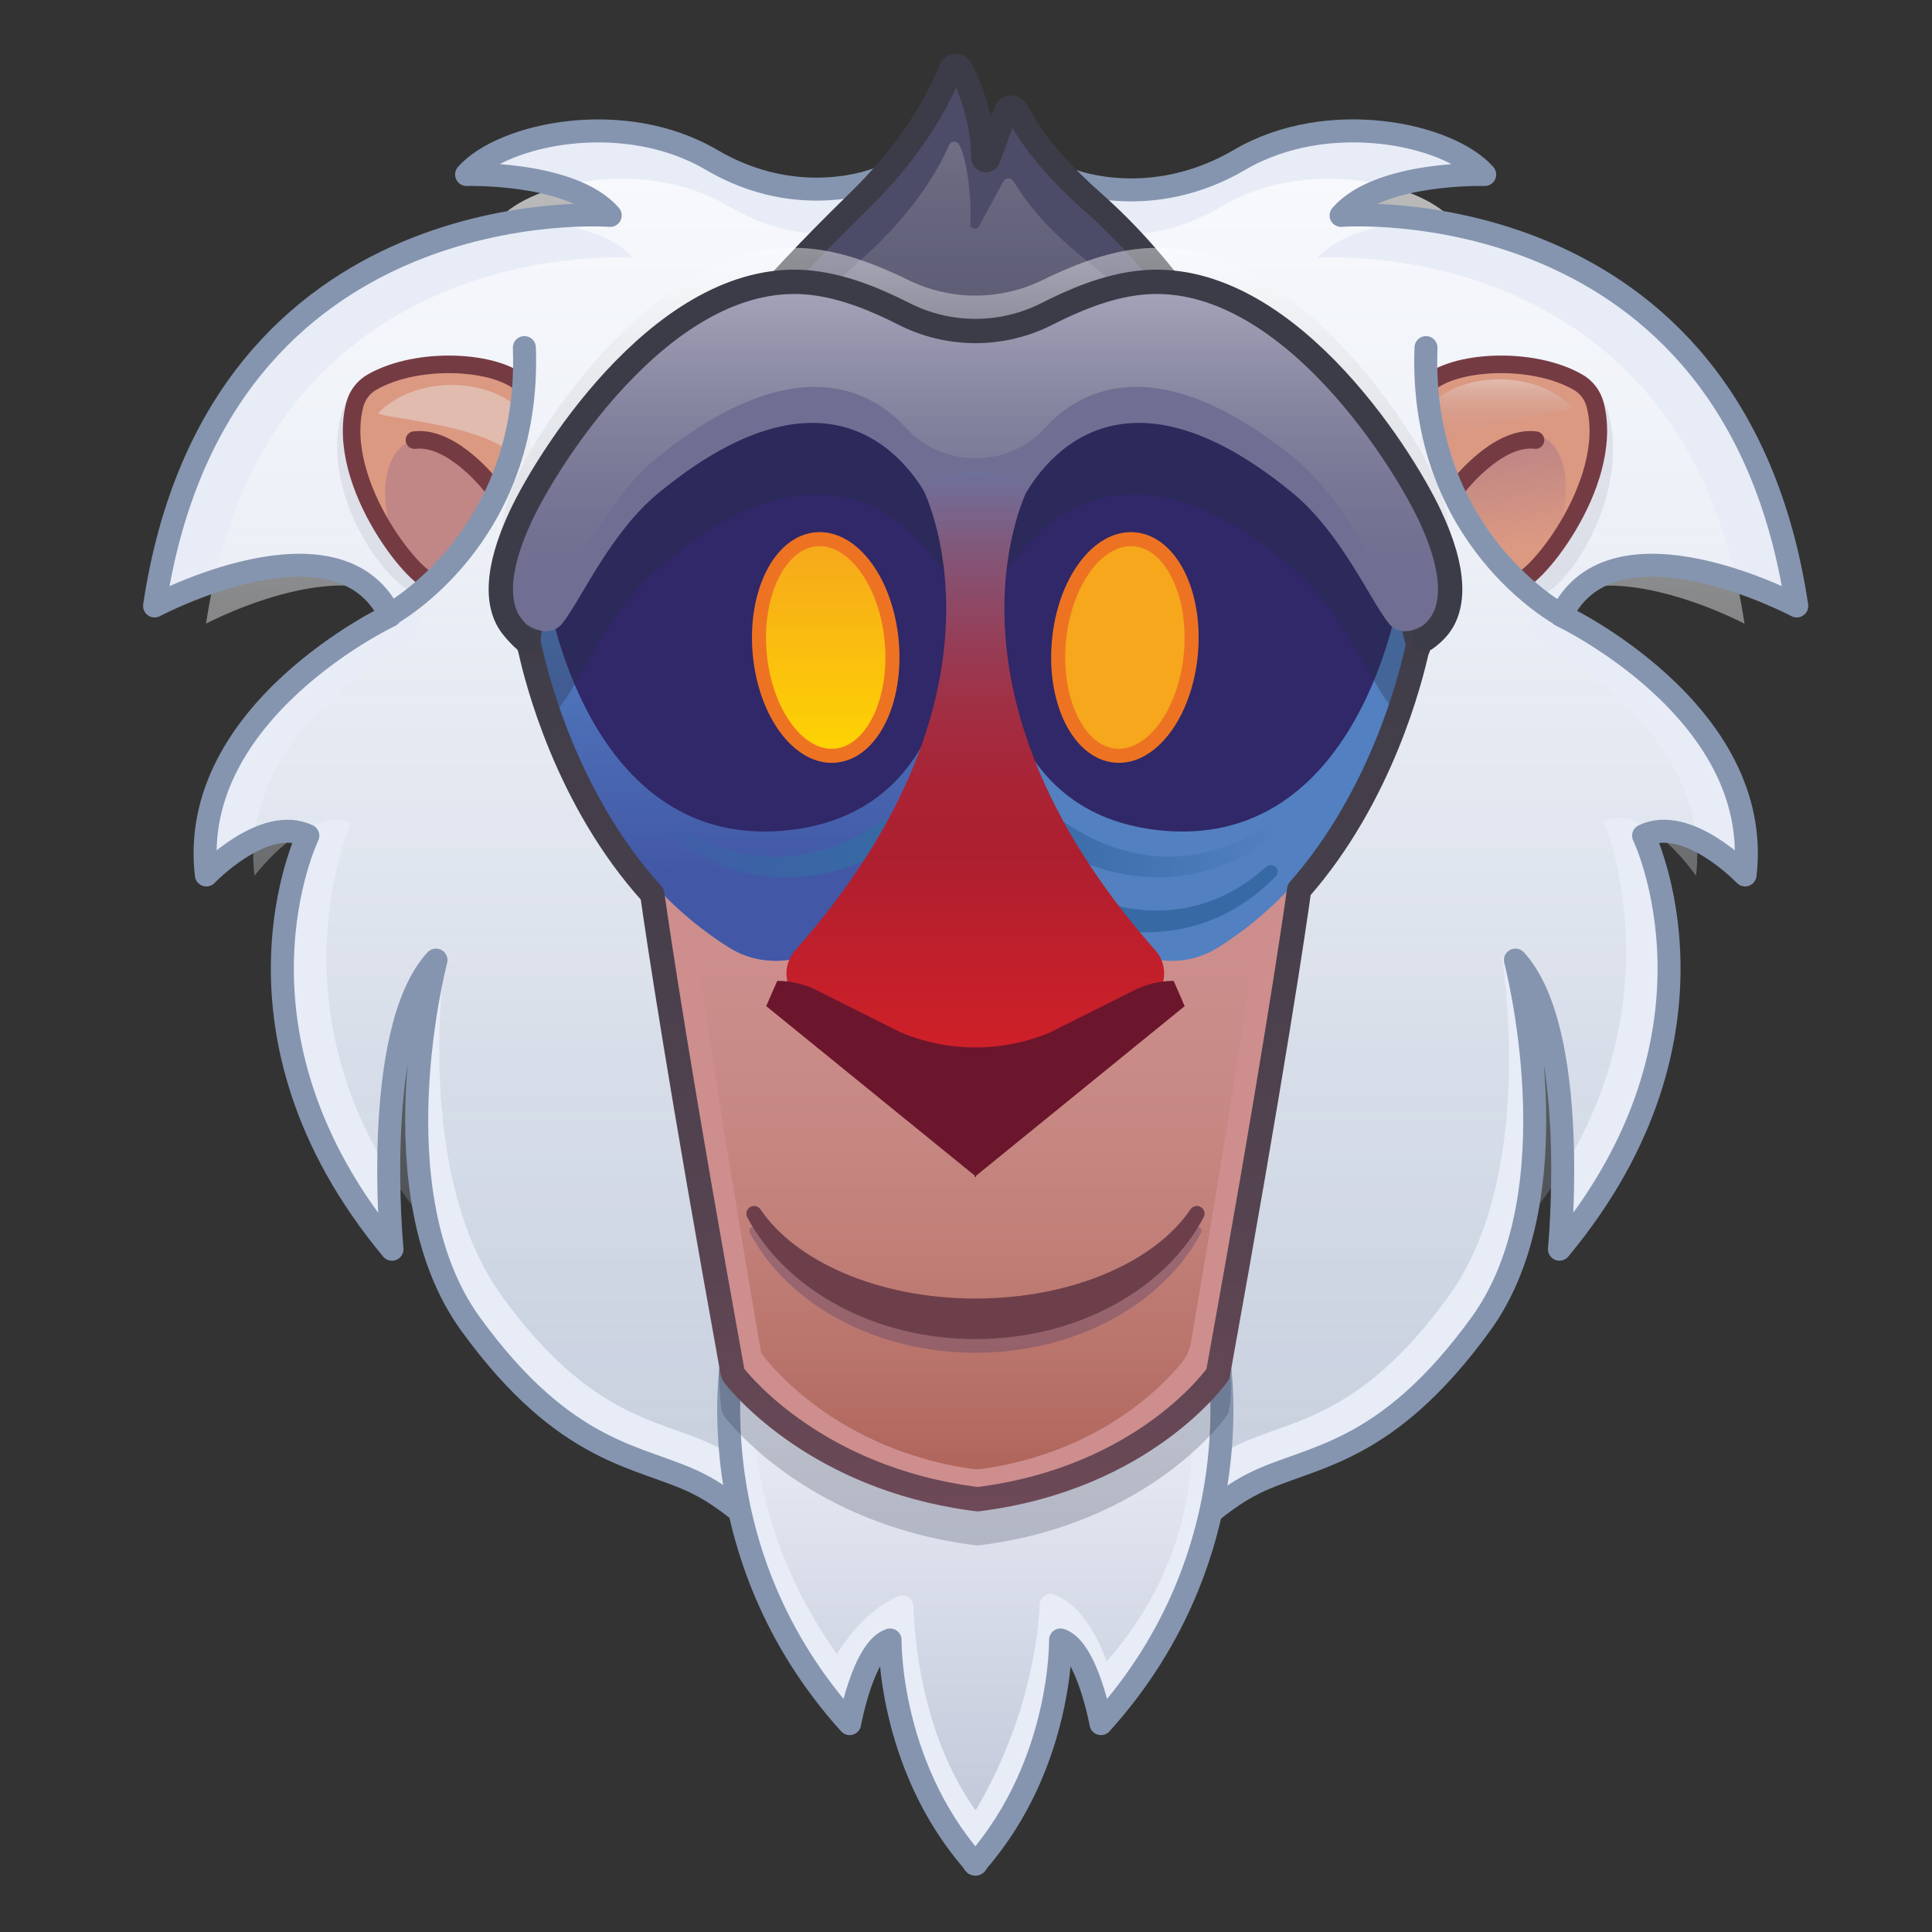 <svg width="100" height="100" viewBox="0 0 100 100" fill="none" xmlns="http://www.w3.org/2000/svg">
<rect x="0" y="0" width="100" height="100" fill="#333333" stroke="none"/>
<path d="M56.632 9.362C56.632 9.362 59.605 10.948 64.163 8.272C68.721 5.597 74.966 6.915 76.847 9.032C76.847 9.032 71.397 8.87 69.415 11.149C69.415 11.149 89.729 9.564 93 31.364C93 31.364 83.486 26.31 80.811 31.859C80.811 31.859 91.316 36.813 90.325 45.286C90.325 45.286 87.351 42.166 85.073 43.254C85.073 43.254 90.028 53.46 80.717 64.658C80.717 64.658 81.807 53.361 78.438 49.695C78.438 49.695 81.609 61.685 76.654 68.523C71.699 75.36 67.883 75.322 64.961 76.75C60.895 78.731 56.637 85.074 56.637 85.074H44.368C44.368 85.074 40.109 78.731 36.044 76.75C33.123 75.324 29.306 75.362 24.351 68.523C19.396 61.684 22.567 49.695 22.567 49.695C19.198 53.364 20.289 64.66 20.289 64.66C10.973 53.462 15.933 43.256 15.933 43.256C13.654 42.166 10.681 45.288 10.681 45.288C9.69 36.815 20.194 31.861 20.194 31.861C17.514 26.31 8 31.364 8 31.364C11.271 9.564 31.585 11.149 31.585 11.149C29.603 8.87 24.151 9.032 24.151 9.032C26.034 6.915 32.281 5.599 36.83 8.275C41.379 10.951 44.368 9.265 44.368 9.265L56.632 9.362Z" fill="#E7ECF7"/>
<path opacity="0.28" d="M56.226 11.674C56.226 11.674 59.011 13.16 63.281 10.653C67.552 8.146 73.401 9.379 75.164 11.362C75.164 11.362 70.058 11.21 68.202 13.346C68.202 13.346 87.233 11.86 90.296 32.284C90.296 32.284 81.384 27.549 78.875 32.748C78.875 32.748 88.715 37.389 87.787 45.33C87.787 45.33 85.136 41.485 83 42.506C83 42.506 87.508 52.989 78.782 63.48C78.782 63.48 80.882 52.922 77.725 49.486C77.725 49.486 79.618 60.695 74.975 67.103C70.333 73.51 66.761 73.466 64.028 74.802C60.222 76.659 56.23 82.6 56.23 82.6H44.737C44.737 82.6 40.745 76.659 36.94 74.802C34.202 73.466 30.627 73.502 25.985 67.097C21.343 60.691 23.041 49.578 23.041 49.578C19.885 53.013 22.179 63.474 22.179 63.474C13.452 52.986 18.175 42.611 18.175 42.611C16.04 41.593 13.173 45.326 13.173 45.326C12.245 37.39 22.086 32.744 22.086 32.744C19.579 27.545 10.665 32.28 10.665 32.28C13.731 11.86 32.765 13.346 32.765 13.346C30.904 11.21 25.796 11.362 25.796 11.362C27.559 9.379 33.408 8.147 37.679 10.653C41.949 13.159 44.734 11.581 44.734 11.581L56.226 11.674Z" fill="url(#paint0_linear)"/>
<path opacity="0.67" d="M56.226 11.674C56.226 11.674 59.011 13.16 63.281 10.653C67.552 8.146 73.401 9.379 75.164 11.362C75.164 11.362 70.058 11.21 68.202 13.346C68.202 13.346 87.233 11.86 90.296 32.284C90.296 32.284 81.384 27.549 78.875 32.748C78.875 32.748 88.715 37.389 87.787 45.33C87.787 45.33 85.136 41.485 83 42.506C83 42.506 87.508 52.989 78.782 63.48C78.782 63.48 80.882 52.922 77.725 49.486C77.725 49.486 79.618 60.695 74.975 67.103C70.333 73.51 66.761 73.466 64.028 74.802C60.222 76.659 56.23 82.6 56.23 82.6H44.737C44.737 82.6 40.745 76.659 36.94 74.802C34.202 73.466 30.627 73.502 25.985 67.097C21.343 60.691 23.041 49.578 23.041 49.578C19.885 53.013 22.179 63.474 22.179 63.474C13.452 52.986 18.175 42.611 18.175 42.611C16.04 41.593 13.173 45.326 13.173 45.326C12.245 37.39 22.086 32.744 22.086 32.744C19.579 27.545 10.665 32.28 10.665 32.28C13.731 11.86 32.765 13.346 32.765 13.346C30.904 11.21 25.796 11.362 25.796 11.362C27.559 9.379 33.408 8.147 37.679 10.653C41.949 13.159 44.734 11.581 44.734 11.581L56.226 11.674Z" fill="url(#paint1_linear)"/>
<path d="M55.535 9.362C55.535 9.362 59.6 10.948 64.163 8.272C68.726 5.597 74.966 6.915 76.847 9.032C76.847 9.032 71.397 8.87 69.415 11.149C69.415 11.149 89.729 9.564 93 31.364C93 31.364 83.486 26.31 80.811 31.859C80.811 31.859 91.316 36.813 90.325 45.286C90.325 45.286 87.351 42.166 85.073 43.254C85.073 43.254 90.028 53.46 80.717 64.658C80.717 64.658 81.807 53.361 78.438 49.695C78.438 49.695 81.609 61.685 76.654 68.523C71.699 75.36 67.883 75.322 64.961 76.75C60.895 78.731 56.637 85.074 56.637 85.074H44.368C44.368 85.074 40.109 78.731 36.044 76.75C33.123 75.324 29.306 75.362 24.351 68.523C19.396 61.684 22.567 49.695 22.567 49.695C19.198 53.364 20.289 64.66 20.289 64.66C10.973 53.462 15.933 43.256 15.933 43.256C13.654 42.166 10.681 45.288 10.681 45.288C9.69 36.815 20.194 31.861 20.194 31.861C17.514 26.31 8 31.364 8 31.364C11.271 9.564 31.585 11.149 31.585 11.149C29.603 8.87 24.151 9.032 24.151 9.032C26.034 6.915 32.281 5.599 36.83 8.275C41.379 10.951 45.426 9.265 45.426 9.265L55.535 9.362Z" stroke="#8595AF" stroke-width="1.19" stroke-linecap="round" stroke-linejoin="round"/>
<path d="M66.177 42.509C71.864 37.443 72.811 32.513 72.811 32.513C72.811 32.513 70.46 26.569 62.648 16.998C60.906 14.857 59.403 12.574 56.558 10.059C53.734 7.557 52.976 5.941 52.581 5.297C52.554 5.252 52.516 5.215 52.469 5.19C52.423 5.165 52.371 5.153 52.319 5.156C52.266 5.158 52.215 5.175 52.172 5.204C52.128 5.233 52.093 5.273 52.07 5.321C51.93 5.619 51.543 6.748 51.201 7.663C51.188 7.699 51.163 7.73 51.129 7.749C51.096 7.768 51.057 7.775 51.019 7.769C50.981 7.762 50.947 7.742 50.922 7.713C50.897 7.684 50.884 7.646 50.883 7.608C50.865 5.694 50.066 3.742 49.704 3.136C49.677 3.092 49.639 3.056 49.594 3.032C49.548 3.008 49.497 2.997 49.445 3.001C49.394 3.004 49.344 3.022 49.303 3.053C49.261 3.083 49.228 3.124 49.209 3.172C48.778 4.204 47.66 6.875 44.389 10.059C31.276 22.805 28.564 31.501 28.174 32.43C28.151 32.485 28.146 32.545 28.16 32.603C28.318 33.288 29.524 37.797 34.698 42.44C34.747 42.484 34.779 42.545 34.789 42.611" fill="#4D4C68"/>
<path opacity="0.19" d="M65.743 42.258C71.308 37.778 72.236 33.421 72.236 33.421C72.236 33.421 69.933 28.165 62.295 19.702C60.587 17.81 59.12 15.792 56.336 13.568C53.568 11.356 52.825 9.927 52.44 9.361C52.411 9.321 52.372 9.289 52.328 9.267C52.283 9.245 52.234 9.235 52.184 9.237C52.134 9.239 52.086 9.254 52.043 9.279C52.001 9.304 51.965 9.34 51.94 9.383C51.803 9.636 51.171 10.792 50.669 11.721C50.559 11.925 50.217 11.849 50.226 11.624C50.3 9.882 49.964 7.966 49.622 7.452C49.594 7.412 49.556 7.38 49.512 7.359C49.468 7.338 49.42 7.329 49.371 7.332C49.323 7.335 49.276 7.351 49.235 7.377C49.194 7.404 49.161 7.44 49.138 7.484C48.716 8.395 47.627 10.758 44.423 13.572C31.592 24.841 28.936 32.529 28.557 33.351C28.534 33.398 28.529 33.453 28.542 33.504C28.697 34.109 29.877 38.096 34.94 42.2C34.988 42.238 35.02 42.292 35.029 42.352" fill="url(#paint2_linear)"/>
<path d="M63.032 70.071H37.932C37.932 70.071 35.959 80.326 43.977 89.214C43.977 89.214 44.675 85.343 46.07 84.885C46.07 84.885 45.959 91.259 50.36 96.344V96.621C50.401 96.575 50.441 96.524 50.482 96.483L50.604 96.621V96.344C55.006 91.259 54.894 84.885 54.894 84.885C56.285 85.343 56.986 89.214 56.986 89.214C65.008 80.326 63.032 70.071 63.032 70.071Z" fill="#E7ECF7"/>
<path opacity="0.28" d="M61.064 70.006H39.243C39.243 70.006 37.523 77.385 43.315 85.618C43.315 85.618 44.598 83.399 46.509 82.625C46.593 82.591 46.683 82.578 46.773 82.586C46.863 82.595 46.949 82.625 47.024 82.674C47.1 82.724 47.162 82.79 47.206 82.869C47.251 82.947 47.275 83.035 47.278 83.125C47.333 84.915 47.735 89.697 50.375 93.533C50.375 93.533 50.449 93.699 50.484 93.658C50.521 93.699 50.594 93.533 50.594 93.533C53.282 88.926 53.742 84.602 53.818 83.031C53.823 82.943 53.848 82.859 53.891 82.783C53.934 82.707 53.995 82.642 54.067 82.594C54.14 82.546 54.223 82.515 54.31 82.505C54.396 82.495 54.484 82.504 54.566 82.534C56.374 83.172 57.276 85.998 57.276 85.998C63.968 78.391 61.064 70.006 61.064 70.006Z" fill="url(#paint3_linear)"/>
<path d="M63.032 70.071H37.932C37.932 70.071 35.959 80.326 43.977 89.214C43.977 89.214 44.675 85.343 46.07 84.885C46.07 84.885 45.959 91.259 50.36 96.344C50.36 96.344 50.441 96.529 50.482 96.483C50.522 96.529 50.604 96.344 50.604 96.344C55.006 91.259 54.894 84.885 54.894 84.885C56.285 85.343 56.986 89.214 56.986 89.214C65.008 80.326 63.032 70.071 63.032 70.071Z" stroke="#8595AF" stroke-width="1.19" stroke-linecap="round" stroke-linejoin="round"/>
<g style="mix-blend-mode:multiply" opacity="0.23">
<path d="M37.717 68.586C38.243 71.652 37.536 68.912 37.91 72.845C37.918 72.897 37.94 72.946 37.973 72.987C38.444 73.589 42.329 78.27 50.266 79.369L50.598 79.413C59.309 78.331 63.034 72.928 63.034 72.928C63.712 69.168 60.661 68.199 61.153 65.356C51.592 64.55 47.256 67.775 37.717 68.586Z" fill="#22293D"/>
<path d="M37.717 68.586C38.243 71.652 37.536 68.912 37.91 72.845C37.918 72.897 37.94 72.946 37.973 72.987C38.444 73.589 42.329 78.27 50.266 79.369L50.598 79.413C59.309 78.331 63.034 72.928 63.034 72.928C63.712 69.168 60.661 68.199 61.153 65.356C51.592 64.55 47.256 67.775 37.717 68.586Z" stroke="#22293D" stroke-width="1.161" stroke-linecap="round" stroke-linejoin="round"/>
</g>
<path d="M33.656 45.166C33.783 46.128 34.762 53.23 37.909 70.623C37.918 70.674 37.94 70.723 37.972 70.765C38.442 71.367 42.327 76.048 50.264 77.147L50.596 77.191C59.307 76.109 63.033 70.706 63.033 70.706C66.444 51.856 67.315 45.056 67.315 45.056" fill="#CE8E8E"/>
<path d="M35.633 46.282C35.746 47.175 36.609 53.781 39.386 69.959C39.394 70.007 39.413 70.052 39.443 70.091C39.857 70.652 43.287 75.005 50.283 76.028H50.288C50.476 76.055 50.666 76.055 50.854 76.028C56.869 75.156 60.122 71.813 61.17 70.533C61.417 70.228 61.581 69.863 61.645 69.476C64.578 52.362 65.33 46.172 65.33 46.172" fill="url(#paint4_linear)"/>
<path d="M49.081 37.487C47.929 39.907 29.968 32.395 29.712 30.891C28.771 31.128 28.082 32.112 27.369 32.688C27.427 32.944 29.437 43.871 37.76 49.055C39.542 50.164 41.845 49.864 43.428 48.474C45.833 46.366 49.042 42.758 49.081 38.48V37.487Z" fill="#5380C1"/>
<path d="M51.696 37.487C52.848 39.907 70.808 32.395 71.065 30.891C72.005 31.128 72.695 32.112 73.409 32.688C73.351 32.944 71.34 43.871 63.017 49.055C61.236 50.164 58.933 49.864 57.349 48.474C54.944 46.366 51.736 42.758 51.696 38.48V37.487Z" fill="#5380C1"/>
<path d="M49.191 37.062C48.158 38.804 29.968 32.395 29.712 30.891C28.771 31.128 28.082 32.112 27.369 32.688C27.427 32.944 29.437 43.871 37.76 49.055C39.542 50.164 41.845 49.864 43.428 48.474C45.833 46.366 49.042 42.758 49.081 38.48L49.191 37.062Z" fill="url(#paint5_linear)"/>
<path d="M51.696 37.487C52.848 39.907 70.808 32.395 71.065 30.891C72.005 31.128 72.695 32.112 73.409 32.688C73.351 32.944 71.34 43.871 63.017 49.055C61.236 50.164 58.933 49.864 57.349 48.474C54.944 46.366 51.736 42.758 51.696 38.48V37.487Z" fill="url(#paint6_linear)"/>
<g style="mix-blend-mode:multiply">
<path style="mix-blend-mode:multiply" d="M47.822 42.683L47.789 42.711L47.742 42.751C47.726 42.764 47.708 42.781 47.685 42.798C47.599 42.87 47.475 42.968 47.316 43.089C47.156 43.21 46.959 43.345 46.729 43.495C46.499 43.645 46.237 43.807 45.942 43.968C45.647 44.128 45.322 44.294 44.974 44.451C44.797 44.528 44.616 44.608 44.426 44.678C44.237 44.748 44.039 44.82 43.846 44.888C43.749 44.924 43.643 44.95 43.542 44.985C43.44 45.02 43.336 45.049 43.231 45.074C43.02 45.124 42.809 45.182 42.59 45.221C42.152 45.309 41.708 45.368 41.261 45.398C41.149 45.405 41.037 45.406 40.924 45.411C40.812 45.416 40.7 45.421 40.588 45.416C40.364 45.406 40.141 45.411 39.922 45.385L39.593 45.355C39.484 45.345 39.377 45.323 39.27 45.308L38.952 45.258L38.642 45.189L38.339 45.12L38.049 45.034L37.758 44.95C37.662 44.919 37.575 44.883 37.486 44.853C37.124 44.73 36.8 44.572 36.498 44.438L36.079 44.215L35.886 44.113L35.709 44.003L35.391 43.81C35.343 43.779 35.294 43.751 35.251 43.722L35.128 43.635L34.638 43.287C34.561 43.236 34.507 43.156 34.489 43.065C34.471 42.974 34.49 42.88 34.541 42.803C34.592 42.726 34.672 42.673 34.763 42.654C34.854 42.636 34.948 42.655 35.025 42.706L35.044 42.718L35.528 43.016L35.649 43.091C35.692 43.116 35.738 43.139 35.786 43.165L36.094 43.33L36.263 43.421L36.449 43.505L36.847 43.686C37.132 43.791 37.437 43.918 37.772 44.009C37.854 44.033 37.938 44.06 38.024 44.084L38.286 44.144L38.554 44.205L38.83 44.249L39.11 44.294L39.4 44.32C39.497 44.328 39.593 44.342 39.69 44.343L39.981 44.352C40.174 44.363 40.375 44.346 40.572 44.343C40.669 44.343 40.766 44.328 40.869 44.32C40.973 44.312 41.063 44.303 41.165 44.291C41.557 44.24 41.945 44.163 42.327 44.061C42.52 44.016 42.702 43.952 42.884 43.896C42.976 43.868 43.065 43.832 43.154 43.799C43.243 43.766 43.334 43.737 43.419 43.702C43.592 43.631 43.762 43.563 43.925 43.484C44.087 43.406 44.245 43.33 44.398 43.253C44.702 43.093 44.984 42.931 45.234 42.769C45.485 42.608 45.712 42.451 45.907 42.307C46.103 42.164 46.265 42.032 46.396 41.92C46.527 41.809 46.626 41.721 46.686 41.662L46.728 41.622L46.752 41.598L46.777 41.574L46.782 41.569C46.928 41.431 47.123 41.355 47.324 41.359C47.525 41.362 47.717 41.445 47.858 41.588C47.999 41.731 48.079 41.923 48.08 42.125C48.081 42.326 48.003 42.519 47.863 42.664L47.822 42.683Z" fill="url(#paint7_linear)"/>
</g>
<g style="mix-blend-mode:multiply">
<path style="mix-blend-mode:multiply" d="M47.718 46.363L47.682 46.386L47.569 46.456C47.472 46.514 47.34 46.593 47.166 46.687C46.993 46.782 46.779 46.891 46.536 47.006C46.293 47.121 46.011 47.246 45.7 47.368C45.389 47.49 45.05 47.609 44.686 47.724C44.322 47.839 43.931 47.941 43.524 48.02C43.321 48.067 43.11 48.098 42.898 48.132C42.792 48.152 42.684 48.16 42.576 48.175C42.467 48.19 42.36 48.204 42.25 48.21C42.031 48.225 41.81 48.248 41.587 48.248C41.476 48.248 41.364 48.254 41.252 48.253L40.918 48.244L40.749 48.238C40.694 48.238 40.638 48.229 40.583 48.224L40.249 48.195C40.027 48.169 39.807 48.134 39.591 48.099L39.268 48.03C39.162 48.007 39.055 47.986 38.952 47.954L38.643 47.867C38.592 47.853 38.54 47.839 38.49 47.824L38.342 47.77C38.148 47.698 37.949 47.638 37.766 47.552L37.493 47.433L37.361 47.374L37.233 47.307C37.064 47.217 36.897 47.137 36.743 47.045L36.303 46.775C36.163 46.685 36.038 46.588 35.916 46.502C35.792 46.415 35.669 46.336 35.572 46.245L35.282 46.007L35.154 45.9C35.114 45.866 35.079 45.83 35.044 45.798L34.61 45.385C34.544 45.322 34.505 45.237 34.501 45.147C34.497 45.056 34.528 44.968 34.588 44.9C34.649 44.832 34.733 44.79 34.823 44.784C34.913 44.777 35.003 44.806 35.072 44.864L35.092 44.879L35.522 45.24C35.555 45.268 35.591 45.299 35.63 45.329L35.755 45.42L36.035 45.625C36.131 45.7 36.245 45.768 36.362 45.841C36.479 45.915 36.599 45.995 36.731 46.068L37.146 46.289C37.29 46.364 37.446 46.426 37.602 46.498L37.72 46.551L37.843 46.596L38.094 46.687C38.261 46.755 38.441 46.796 38.619 46.85L38.753 46.89L38.892 46.92L39.17 46.98C39.267 47.003 39.359 47.014 39.455 47.029L39.745 47.072C39.939 47.091 40.133 47.109 40.333 47.12L40.629 47.128H40.777H40.926L41.224 47.119C41.32 47.112 41.417 47.103 41.519 47.095C41.712 47.082 41.912 47.049 42.105 47.024C42.202 47.014 42.299 46.991 42.396 46.975C42.492 46.958 42.589 46.943 42.68 46.92C42.867 46.876 43.052 46.837 43.232 46.784C43.594 46.687 43.936 46.571 44.258 46.454C44.58 46.337 44.878 46.207 45.149 46.078C45.42 45.948 45.664 45.825 45.876 45.707C46.088 45.589 46.269 45.481 46.415 45.39C46.562 45.299 46.672 45.225 46.743 45.175L46.819 45.121L46.847 45.101L46.853 45.096C47.018 44.993 47.216 44.956 47.407 44.993C47.598 45.03 47.768 45.138 47.883 45.295C47.997 45.452 48.048 45.647 48.025 45.84C48.002 46.033 47.906 46.21 47.758 46.336C47.745 46.346 47.731 46.355 47.718 46.363Z" fill="url(#paint8_linear)"/>
</g>
<g style="mix-blend-mode:multiply">
<path style="mix-blend-mode:multiply" d="M53.849 41.56L53.873 41.584L53.898 41.609L53.939 41.648C54.003 41.707 54.102 41.796 54.229 41.907C54.357 42.017 54.526 42.149 54.719 42.294C54.913 42.439 55.137 42.597 55.391 42.756C55.644 42.914 55.924 43.08 56.227 43.24C56.38 43.316 56.537 43.398 56.701 43.471C56.866 43.544 57.034 43.617 57.207 43.689C57.293 43.726 57.382 43.755 57.471 43.785C57.56 43.816 57.649 43.853 57.741 43.882C57.924 43.938 58.109 44.002 58.299 44.048C58.681 44.149 59.069 44.226 59.461 44.277C59.558 44.29 59.654 44.297 59.758 44.306C59.862 44.316 59.952 44.329 60.054 44.329C60.248 44.329 60.45 44.35 60.646 44.338L60.936 44.329C61.033 44.329 61.13 44.314 61.226 44.306L61.517 44.28L61.796 44.236L62.072 44.191L62.339 44.13L62.602 44.07C62.688 44.047 62.771 44.02 62.854 43.995C63.189 43.904 63.493 43.778 63.779 43.672L64.177 43.491L64.362 43.407L64.533 43.316L64.841 43.151C64.888 43.125 64.937 43.102 64.977 43.077L65.097 43.002L65.581 42.704L65.6 42.693C65.677 42.641 65.772 42.623 65.862 42.641C65.953 42.659 66.033 42.712 66.084 42.789C66.136 42.867 66.154 42.961 66.136 43.051C66.118 43.142 66.064 43.222 65.987 43.273L65.495 43.626L65.371 43.713C65.327 43.742 65.28 43.77 65.231 43.801L64.912 43.995L64.736 44.11L64.542 44.212L64.123 44.435C63.821 44.569 63.498 44.725 63.136 44.85C63.046 44.883 62.956 44.919 62.863 44.947L62.573 45.031L62.282 45.117L61.978 45.186L61.669 45.255L61.351 45.305C61.244 45.32 61.137 45.342 61.028 45.352L60.7 45.382C60.48 45.408 60.257 45.403 60.033 45.413C59.921 45.418 59.809 45.413 59.697 45.408C59.585 45.403 59.471 45.402 59.359 45.395C58.913 45.365 58.469 45.306 58.03 45.218C57.812 45.179 57.6 45.121 57.389 45.071C57.284 45.046 57.182 45.012 57.08 44.982C56.977 44.952 56.875 44.925 56.776 44.885C56.577 44.817 56.38 44.751 56.195 44.675C56.01 44.599 55.824 44.525 55.647 44.449C55.296 44.29 54.97 44.128 54.679 43.965C54.389 43.801 54.122 43.641 53.892 43.492C53.661 43.343 53.466 43.202 53.306 43.086C53.146 42.969 53.021 42.869 52.935 42.795L52.878 42.748L52.832 42.708L52.8 42.68C52.646 42.546 52.551 42.356 52.537 42.153C52.523 41.949 52.59 41.748 52.724 41.594C52.858 41.44 53.048 41.346 53.252 41.331C53.455 41.317 53.656 41.385 53.81 41.519C53.822 41.528 53.833 41.538 53.844 41.549L53.849 41.56Z" fill="url(#paint9_linear)"/>
</g>
<g style="mix-blend-mode:multiply">
<path style="mix-blend-mode:multiply" d="M53.775 45.099L53.803 45.119L53.879 45.172C53.95 45.223 54.062 45.297 54.207 45.388C54.352 45.479 54.533 45.589 54.746 45.705C54.959 45.821 55.202 45.949 55.474 46.075C55.746 46.202 56.044 46.328 56.364 46.452C56.685 46.576 57.029 46.689 57.391 46.782C57.571 46.835 57.756 46.874 57.943 46.917C58.04 46.941 58.137 46.953 58.227 46.973C58.317 46.992 58.42 47.011 58.517 47.022C58.711 47.047 58.904 47.08 59.103 47.093C59.2 47.1 59.296 47.11 59.399 47.117L59.696 47.126H59.844H59.992L60.289 47.118C60.483 47.107 60.677 47.089 60.876 47.069L61.166 47.027C61.263 47.012 61.36 47.001 61.45 46.977L61.73 46.917L61.867 46.888L62.002 46.848C62.18 46.794 62.36 46.751 62.527 46.685L62.778 46.594L62.901 46.549L63.019 46.495C63.175 46.424 63.331 46.362 63.475 46.287L63.89 46.066C64.023 45.993 64.142 45.911 64.26 45.839C64.378 45.768 64.489 45.698 64.587 45.622L64.867 45.418L64.992 45.327C65.03 45.297 65.065 45.266 65.099 45.238L65.53 44.877L65.547 44.863C65.616 44.801 65.707 44.769 65.799 44.775C65.891 44.78 65.978 44.821 66.039 44.89C66.101 44.959 66.133 45.05 66.127 45.142C66.122 45.234 66.081 45.321 66.012 45.382L65.577 45.798C65.542 45.83 65.506 45.865 65.467 45.9L65.339 46.007L65.049 46.245C64.952 46.333 64.831 46.414 64.709 46.502C64.587 46.59 64.46 46.686 64.322 46.775L63.881 47.046C63.728 47.143 63.561 47.218 63.392 47.308L63.265 47.374L63.131 47.433L62.858 47.552C62.676 47.639 62.48 47.699 62.283 47.771L62.134 47.824C62.084 47.84 62.037 47.853 61.982 47.868L61.672 47.955C61.569 47.987 61.462 48.007 61.356 48.031L61.035 48.099C60.817 48.134 60.597 48.169 60.377 48.196L60.043 48.225C59.986 48.23 59.931 48.236 59.875 48.239L59.708 48.245L59.372 48.254C59.261 48.254 59.149 48.254 59.038 48.248C58.814 48.248 58.595 48.226 58.375 48.211C58.264 48.205 58.157 48.187 58.049 48.176C57.94 48.164 57.833 48.153 57.726 48.133C57.515 48.098 57.304 48.067 57.101 48.021C56.691 47.941 56.303 47.833 55.94 47.725C55.577 47.616 55.233 47.493 54.924 47.368C54.615 47.244 54.334 47.123 54.089 47.007C53.844 46.89 53.632 46.781 53.458 46.688C53.284 46.595 53.15 46.515 53.055 46.457L52.942 46.387L52.906 46.364C52.818 46.311 52.742 46.24 52.682 46.157C52.621 46.074 52.578 45.98 52.555 45.88C52.532 45.779 52.529 45.676 52.546 45.575C52.564 45.473 52.601 45.377 52.657 45.29C52.712 45.204 52.785 45.129 52.869 45.071C52.954 45.013 53.049 44.972 53.15 44.952C53.251 44.931 53.354 44.931 53.455 44.951C53.556 44.971 53.652 45.011 53.737 45.069L53.774 45.094L53.775 45.099Z" fill="url(#paint10_linear)"/>
</g>
<path d="M51.459 29.076C51.459 29.076 49.765 41.74 59.82 42.955C70.456 44.24 72.456 30.62 72.456 30.62C54.178 10.705 51.459 29.076 51.459 29.076Z" fill="#302868"/>
<path d="M28.318 30.62C28.318 30.62 30.317 44.24 40.953 42.955C51.008 41.74 49.316 29.076 49.316 29.076C49.316 29.076 46.595 10.705 28.318 30.62Z" fill="#302868"/>
<g style="mix-blend-mode:multiply" opacity="0.31">
<path d="M74.802 32.102C74.599 31.375 74.334 30.668 74.009 29.986C72.472 26.696 66.278 16.76 58.937 17.826C58.882 17.833 58.826 17.837 58.77 17.837C56.919 17.837 55.042 18.945 53.543 20.195C52.696 20.931 51.611 21.336 50.489 21.336C49.367 21.336 48.282 20.931 47.435 20.195C45.937 18.945 44.06 17.834 42.208 17.837C42.152 17.837 42.096 17.833 42.041 17.826C34.7 16.761 28.507 26.695 26.969 29.986C26.655 30.647 26.396 31.333 26.195 32.036C26.598 32.636 27.186 33.123 27.453 33.656C27.896 34.673 28.284 35.718 28.652 36.773C28.834 36.698 28.99 36.574 29.105 36.414C30.092 35.118 31.573 31.526 34.088 29.368C44.348 20.56 48.883 29.954 48.883 29.602C48.883 29.525 49.258 29.486 50.48 29.486H50.498C51.72 29.486 52.102 29.463 52.102 29.54C52.102 29.892 56.627 20.563 66.891 29.368C69.407 31.526 70.886 35.118 71.873 36.414C71.999 36.588 72.175 36.72 72.378 36.792C72.686 35.853 72.987 34.928 73.429 34.043C73.696 33.378 74.374 32.804 74.802 32.102Z" fill="#22293D"/>
</g>
<path d="M73.351 33.607C73.972 33.673 68.592 18.825 62.156 16.776C60.607 14.819 59.139 12.738 56.572 10.467C53.742 7.965 52.984 6.349 52.59 5.708C52.563 5.662 52.525 5.625 52.478 5.6C52.432 5.575 52.38 5.563 52.327 5.566C52.275 5.568 52.224 5.585 52.18 5.614C52.136 5.643 52.101 5.683 52.078 5.731C51.929 6.042 51.514 7.263 51.163 8.2C51.152 8.231 51.13 8.257 51.101 8.274C51.072 8.29 51.038 8.296 51.005 8.289C50.973 8.283 50.943 8.265 50.922 8.239C50.901 8.214 50.891 8.181 50.891 8.148C50.906 6.195 50.082 4.169 49.711 3.55C49.684 3.506 49.646 3.47 49.601 3.446C49.555 3.422 49.504 3.411 49.452 3.415C49.401 3.419 49.351 3.437 49.31 3.467C49.268 3.497 49.236 3.538 49.216 3.586C48.785 4.617 47.667 7.289 44.397 10.472C42.018 12.785 39.982 14.965 38.239 16.989C32.041 19.428 26.692 31.659 27.441 33.614C27.77 35.108 29.326 41.399 33.762 46.284C34.087 48.583 35.184 55.926 37.918 71.031C37.927 71.083 37.948 71.132 37.98 71.174C38.451 71.775 42.336 76.457 50.273 77.556C50.43 77.578 50.605 77.599 50.605 77.599C59.316 76.518 63.041 71.114 63.041 71.114C65.884 55.404 66.963 48.066 67.243 46.057C71.523 41.196 73.029 35.062 73.351 33.607Z" stroke="url(#paint11_linear)" stroke-width="1.258" stroke-linecap="round" stroke-linejoin="round"/>
<path d="M27.368 32.398C27.96 32.734 28.649 32.838 29.11 32.26C30.097 31.018 31.578 27.576 34.093 25.509C44.353 17.073 48.042 26.07 48.042 25.734C48.042 25.66 49.263 25.622 50.485 25.622H50.503C51.725 25.622 52.947 25.66 52.947 25.734C52.947 26.07 56.632 17.073 66.896 25.509C69.412 27.576 70.891 31.018 71.878 32.26C72.588 33.155 73.851 32.416 74.448 31.708C75.284 30.719 75.387 28.923 74.012 26.102C72.475 22.948 66.306 13.616 58.941 14.451C57.153 14.653 55.423 15.386 53.973 16.116C52.894 16.658 51.702 16.941 50.494 16.941C49.286 16.941 48.094 16.658 47.015 16.116C45.563 15.386 43.835 14.653 42.047 14.451C34.683 13.615 28.514 22.948 26.976 26.102C25.601 28.923 25.704 30.719 26.541 31.708C26.776 31.984 27.057 32.217 27.371 32.398" fill="#706F93"/>
<path opacity="0.44" d="M27.398 30.29C27.989 30.615 28.677 30.716 29.135 30.155C30.12 28.95 31.599 25.612 34.111 23.606C41.177 17.967 45.117 20.204 46.887 22.14C47.338 22.636 47.887 23.032 48.5 23.304C49.113 23.575 49.775 23.716 50.445 23.717H50.536C51.207 23.716 51.869 23.575 52.482 23.303C53.095 23.031 53.644 22.634 54.094 22.138C55.864 20.202 59.805 17.965 66.871 23.604C69.387 25.61 70.862 28.948 71.847 30.153C72.556 31.024 73.819 30.304 74.414 29.618C75.249 28.658 75.353 26.917 73.978 24.179C72.442 21.123 66.281 12.072 58.926 12.88C57.14 13.073 55.413 13.787 53.966 14.495C52.884 15.025 51.695 15.3 50.491 15.3C49.286 15.3 48.098 15.025 47.016 14.495C45.564 13.787 43.84 13.076 42.056 12.88C34.7 12.072 28.539 21.123 27.004 24.181C25.63 26.919 25.734 28.66 26.568 29.62C26.805 29.889 27.086 30.115 27.398 30.29" fill="url(#paint12_linear)"/>
<path d="M39.322 33.819C39.598 36.911 41.354 39.281 43.238 39.113C45.122 38.944 46.432 36.306 46.156 33.209C45.88 30.111 44.124 27.747 42.24 27.915C40.356 28.084 39.046 30.722 39.322 33.819Z" fill="#FED402"/>
<path d="M39.322 33.819C39.598 36.911 41.354 39.281 43.238 39.113C45.122 38.944 46.432 36.306 46.156 33.209C45.88 30.111 44.124 27.747 42.24 27.915C40.356 28.084 39.046 30.722 39.322 33.819Z" fill="url(#paint13_linear)"/>
<path d="M39.322 33.819C39.598 36.911 41.354 39.281 43.238 39.113C45.122 38.944 46.432 36.306 46.156 33.209C45.88 30.111 44.124 27.747 42.24 27.915C40.356 28.084 39.046 30.722 39.322 33.819Z" stroke="#ED7323" stroke-width="0.728" stroke-linecap="round" stroke-linejoin="round"/>
<path d="M61.641 33.819C61.365 36.91 59.609 39.281 57.725 39.112C55.842 38.944 54.531 36.305 54.808 33.208C55.085 30.111 56.836 27.752 58.723 27.916C60.611 28.081 61.917 30.723 61.641 33.821" fill="#FED402"/>
<path d="M61.641 33.819C61.365 36.91 59.609 39.281 57.725 39.112C55.842 38.944 54.531 36.305 54.808 33.208C55.085 30.111 56.836 27.752 58.723 27.916C60.611 28.081 61.917 30.723 61.641 33.821" fill="url(#paint14_linear)"/>
<path d="M61.641 33.819C61.365 36.91 59.609 39.281 57.725 39.112C55.842 38.944 54.531 36.305 54.808 33.208C55.085 30.111 56.836 27.752 58.723 27.916C60.611 28.081 61.917 30.723 61.641 33.821" stroke="#ED7323" stroke-width="0.728" stroke-linecap="round" stroke-linejoin="round"/>
<g style="mix-blend-mode:multiply" opacity="0.25">
<path d="M62.066 63.511C62.01 63.484 61.947 63.477 61.886 63.492C61.826 63.507 61.773 63.543 61.736 63.593C59.817 66.438 55.403 68.276 50.491 68.276C45.579 68.276 41.164 66.437 39.246 63.593C39.209 63.543 39.156 63.508 39.095 63.492C39.035 63.477 38.971 63.484 38.915 63.511C38.888 63.522 38.864 63.538 38.843 63.559C38.823 63.58 38.807 63.605 38.797 63.632C38.787 63.66 38.783 63.689 38.785 63.718C38.786 63.747 38.794 63.775 38.807 63.801C40.811 67.576 45.397 70.018 50.491 70.018C55.585 70.018 60.17 67.578 62.174 63.801C62.187 63.775 62.195 63.747 62.197 63.718C62.198 63.689 62.194 63.66 62.184 63.632C62.174 63.605 62.158 63.58 62.138 63.559C62.118 63.538 62.093 63.522 62.066 63.511V63.511Z" fill="#262262"/>
</g>
<path d="M50.491 67.612C45.346 67.612 40.932 65.638 39.032 62.821C40.932 66.403 45.346 68.911 50.491 68.911C55.635 68.911 60.05 66.402 61.949 62.821C60.05 65.638 55.634 67.612 50.491 67.612Z" fill="#8F5924"/>
<path d="M50.491 67.612C45.346 67.612 40.932 65.638 39.032 62.821C40.932 66.403 45.346 68.911 50.491 68.911C55.635 68.911 60.05 66.402 61.949 62.821C60.05 65.638 55.634 67.612 50.491 67.612Z" fill="#6D3F4B" stroke="#6D3F4B" stroke-width="0.799" stroke-linecap="round" stroke-linejoin="round"/>
<path d="M59.788 49.178C47.724 35.496 53.252 25.188 53.252 25.188L53.155 25.131C52.342 24.662 51.42 24.416 50.482 24.416C49.544 24.416 48.622 24.662 47.809 25.131L47.712 25.188C47.712 25.188 53.239 35.496 41.175 49.178C40.974 49.399 40.831 49.667 40.759 49.958C40.688 50.248 40.69 50.552 40.767 50.841C41.164 52.286 42.863 55.03 49.453 58.59C49.769 58.759 50.123 58.848 50.481 58.848C50.84 58.848 51.194 58.759 51.51 58.59C58.1 55.03 59.8 52.286 60.196 50.841C60.273 50.552 60.275 50.248 60.204 49.958C60.132 49.667 59.989 49.399 59.788 49.178V49.178Z" fill="url(#paint15_linear)"/>
<path d="M50.523 60.855L61.319 52.077L60.748 50.77C60.047 50.769 59.355 50.932 58.727 51.244L54.35 53.44C53.127 53.951 51.815 54.214 50.49 54.214C49.165 54.214 47.853 53.951 46.631 53.44L42.251 51.244C41.623 50.932 40.931 50.769 40.23 50.77L39.659 52.077L50.46 60.855V60.907L50.487 60.928V60.936H50.492H50.496V60.928L50.523 60.907V60.855Z" fill="#6B162D"/>
<g style="mix-blend-mode:multiply" opacity="0.32">
<g style="mix-blend-mode:multiply" opacity="0.32">
<path d="M79.478 30.019C80.047 30.455 83.659 25.8 82.561 21.609C82.496 21.365 82.382 21.137 82.227 20.937C82.072 20.738 81.879 20.571 81.659 20.448C79.268 19.093 75.411 19.323 74.099 20.577C74.095 20.574 75.242 26.77 79.478 30.019Z" stroke="#4E5370" stroke-width="1.452" stroke-linecap="round" stroke-linejoin="round"/>
</g>
<g style="mix-blend-mode:multiply" opacity="0.32">
<path d="M21.767 29.899C21.198 30.334 17.271 25.8 18.368 21.609C18.434 21.365 18.547 21.136 18.702 20.937C18.857 20.737 19.05 20.571 19.27 20.447C21.662 19.092 25.432 19.101 26.744 20.355C26.744 20.352 26.003 26.649 21.767 29.899Z" stroke="#4E5370" stroke-width="1.452" stroke-linecap="round" stroke-linejoin="round"/>
</g>
</g>
<path d="M78.802 30.009C78.802 30.009 83.586 25.245 82.48 21.028C82.414 20.784 82.3 20.555 82.145 20.356C81.99 20.156 81.796 19.99 81.575 19.866C79.175 18.511 75.09 18.757 73.777 20.012C73.775 20.009 73.858 26.744 78.802 30.009Z" fill="#DB9982"/>
<g opacity="0.61">
<path opacity="0.71" d="M74.41 23.244C76.219 21.572 81.67 21.345 81.379 21.063C79.529 19.235 76.18 19.235 74.374 20.642C74.374 20.642 72.052 25.423 74.41 23.244Z" fill="url(#paint16_linear)"/>
</g>
<path style="mix-blend-mode:multiply" opacity="0.39" d="M75.256 26.203C75.256 26.203 77.038 22.793 79.031 22.525C81.024 22.257 81.752 25.423 80.236 28.547C78.72 31.67 75.152 26.431 75.256 26.203Z" fill="url(#paint17_linear)"/>
<path d="M78.513 30.05C79.082 30.486 83.659 25.122 82.56 20.931C82.495 20.687 82.382 20.459 82.227 20.259C82.072 20.06 81.879 19.893 81.658 19.77C79.267 18.415 75.199 18.661 73.887 19.915C73.887 19.912 74.277 26.802 78.513 30.05Z" stroke="#753B43" stroke-width="0.909" stroke-linecap="round" stroke-linejoin="round"/>
<path d="M75.46 25.198C75.46 25.198 77.493 22.537 79.477 22.779" stroke="#753B43" stroke-width="0.909" stroke-linecap="round" stroke-linejoin="round"/>
<path d="M22.127 30.009C22.127 30.009 17.343 25.245 18.449 21.028C18.515 20.784 18.628 20.555 18.784 20.355C18.939 20.156 19.133 19.989 19.354 19.866C21.754 18.511 25.839 18.757 27.152 20.012C27.152 20.009 27.072 26.744 22.127 30.009Z" fill="#DB9982"/>
<g opacity="0.61">
<path opacity="0.71" d="M26.57 23.531C24.761 21.86 19.311 21.631 19.602 21.351C21.455 19.526 24.804 19.526 26.61 20.93C26.606 20.93 28.928 25.711 26.57 23.531Z" fill="url(#paint18_linear)"/>
</g>
<path style="mix-blend-mode:multiply" opacity="0.39" d="M25.724 26.488C25.724 26.488 23.942 23.077 21.95 22.805C19.957 22.533 19.229 25.709 20.744 28.827C22.258 31.944 25.828 26.719 25.724 26.488Z" fill="url(#paint19_linear)"/>
<path d="M22.416 30.05C21.847 30.486 17.27 25.122 18.368 20.931C18.433 20.687 18.547 20.459 18.702 20.259C18.857 20.06 19.05 19.894 19.27 19.77C21.662 18.415 25.73 18.661 27.041 19.915C27.041 19.912 26.652 26.802 22.416 30.05Z" stroke="#753B43" stroke-width="0.909" stroke-linecap="round" stroke-linejoin="round"/>
<path d="M25.468 25.198C25.468 25.198 23.435 22.537 21.451 22.779" stroke="#753B43" stroke-width="0.909" stroke-linecap="round" stroke-linejoin="round"/>
<path d="M20.11 31.851C20.11 31.851 27.511 27.908 27.141 17.992" stroke="#8595AF" stroke-width="1.19" stroke-linecap="round" stroke-linejoin="round"/>
<path d="M80.84 31.851C80.84 31.851 73.44 27.908 73.809 17.992" stroke="#8595AF" stroke-width="1.19" stroke-linecap="round" stroke-linejoin="round"/>
<path d="M73.775 33.076C74.026 32.905 74.251 32.699 74.445 32.466C75.28 31.444 75.384 29.59 74.008 26.677C72.471 23.416 66.303 13.779 58.937 14.642C57.243 14.835 55.602 15.53 54.201 16.243C53.052 16.828 51.781 17.133 50.491 17.133C49.201 17.133 47.929 16.828 46.78 16.243C45.38 15.53 43.738 14.84 42.044 14.642C34.679 13.779 28.511 23.416 26.973 26.673C25.602 29.591 25.699 31.44 26.537 32.462C26.74 32.719 26.967 32.957 27.215 33.172" stroke="url(#paint20_linear)" stroke-width="1.258" stroke-linecap="round" stroke-linejoin="round"/>
<defs>
<linearGradient id="paint0_linear" x1="50.481" y1="9.249" x2="50.481" y2="82.6" gradientUnits="userSpaceOnUse">
<stop stop-color="#677A91" stop-opacity="0"/>
<stop offset="1" stop-color="#677A91"/>
</linearGradient>
<linearGradient id="paint1_linear" x1="50.481" y1="9.249" x2="50.481" y2="82.6" gradientUnits="userSpaceOnUse">
<stop stop-color="white"/>
<stop offset="0.09" stop-color="white" stop-opacity="0.86"/>
<stop offset="0.29" stop-color="white" stop-opacity="0.61"/>
<stop offset="0.47" stop-color="white" stop-opacity="0.39"/>
<stop offset="0.63" stop-color="white" stop-opacity="0.22"/>
<stop offset="0.78" stop-color="white" stop-opacity="0.1"/>
<stop offset="0.91" stop-color="white" stop-opacity="0.03"/>
<stop offset="1" stop-color="white" stop-opacity="0"/>
</linearGradient>
<linearGradient id="paint2_linear" x1="50.385" y1="7.328" x2="50.385" y2="42.348" gradientUnits="userSpaceOnUse">
<stop stop-color="white"/>
<stop offset="0.02" stop-color="#FEFEFD" stop-opacity="0.96"/>
<stop offset="0.13" stop-color="#F5F5F5" stop-opacity="0.74"/>
<stop offset="0.25" stop-color="#EEEEED" stop-opacity="0.54"/>
<stop offset="0.37" stop-color="#E7E7E7" stop-opacity="0.38"/>
<stop offset="0.49" stop-color="#E2E2E1" stop-opacity="0.24"/>
<stop offset="0.62" stop-color="#DEDEDD" stop-opacity="0.13"/>
<stop offset="0.74" stop-color="#DBDBDA" stop-opacity="0.06"/>
<stop offset="0.87" stop-color="#DADAD9" stop-opacity="0.01"/>
<stop offset="1" stop-color="#D9D9D8" stop-opacity="0"/>
</linearGradient>
<linearGradient id="paint3_linear" x1="50.348" y1="70.006" x2="50.348" y2="93.664" gradientUnits="userSpaceOnUse">
<stop stop-color="white"/>
<stop offset="0.99" stop-color="#687291"/>
</linearGradient>
<linearGradient id="paint4_linear" x1="50.483" y1="46.175" x2="50.483" y2="76.05" gradientUnits="userSpaceOnUse">
<stop stop-color="#C38E80" stop-opacity="0"/>
<stop offset="1" stop-color="#B0655B"/>
</linearGradient>
<linearGradient id="paint5_linear" x1="38.28" y1="49.73" x2="38.28" y2="30.891" gradientUnits="userSpaceOnUse">
<stop offset="0.23" stop-color="#4257A6"/>
<stop offset="1" stop-color="#5380C1"/>
</linearGradient>
<linearGradient id="paint6_linear" x1="12422.5" y1="9169.37" x2="12422.5" y2="5502.45" gradientUnits="userSpaceOnUse">
<stop offset="0.23" stop-color="#4257A6"/>
<stop offset="1" stop-color="#5380C1"/>
</linearGradient>
<linearGradient id="paint7_linear" x1="34.069" y1="43.373" x2="48.065" y2="43.373" gradientUnits="userSpaceOnUse">
<stop stop-color="#3769A4" stop-opacity="0.03"/>
<stop offset="0.17" stop-color="#3769A4" stop-opacity="0.3"/>
<stop offset="0.35" stop-color="#3769A4" stop-opacity="0.55"/>
<stop offset="0.53" stop-color="#3769A4" stop-opacity="0.75"/>
<stop offset="0.7" stop-color="#3769A4" stop-opacity="0.89"/>
<stop offset="0.86" stop-color="#3769A4" stop-opacity="0.97"/>
<stop offset="1" stop-color="#3769A4"/>
</linearGradient>
<linearGradient id="paint8_linear" x1="3763.62" y1="1613.21" x2="5715.85" y2="1613.21" gradientUnits="userSpaceOnUse">
<stop stop-color="#3769A4" stop-opacity="0.03"/>
<stop offset="0.17" stop-color="#3769A4" stop-opacity="0.3"/>
<stop offset="0.35" stop-color="#3769A4" stop-opacity="0.55"/>
<stop offset="0.53" stop-color="#3769A4" stop-opacity="0.75"/>
<stop offset="0.7" stop-color="#3769A4" stop-opacity="0.89"/>
<stop offset="0.86" stop-color="#3769A4" stop-opacity="0.97"/>
<stop offset="1" stop-color="#3769A4"/>
</linearGradient>
<linearGradient id="paint9_linear" x1="52.554" y1="43.373" x2="66.55" y2="43.373" gradientUnits="userSpaceOnUse">
<stop stop-color="#3769A4"/>
<stop offset="0.96" stop-color="#3769A4" stop-opacity="0.03"/>
</linearGradient>
<linearGradient id="paint10_linear" x1="6395.07" y1="1617.46" x2="8356.38" y2="1617.46" gradientUnits="userSpaceOnUse">
<stop stop-color="#3769A4"/>
<stop offset="0.96" stop-color="#3769A4" stop-opacity="0.03"/>
</linearGradient>
<linearGradient id="paint11_linear" x1="50.387" y1="78.228" x2="50.387" y2="2.78" gradientUnits="userSpaceOnUse">
<stop stop-color="#6E4957"/>
<stop offset="0.03" stop-color="#6A4856"/>
<stop offset="0.21" stop-color="#554350"/>
<stop offset="0.41" stop-color="#463F4B"/>
<stop offset="0.64" stop-color="#3E3D49"/>
<stop offset="1" stop-color="#3B3C48"/>
</linearGradient>
<linearGradient id="paint12_linear" x1="50.491" y1="30.555" x2="50.491" y2="12.829" gradientUnits="userSpaceOnUse">
<stop stop-color="#787878" stop-opacity="0"/>
<stop offset="0.33" stop-color="#A9A9A9" stop-opacity="0.37"/>
<stop offset="0.66" stop-color="#D7D7D7" stop-opacity="0.71"/>
<stop offset="0.89" stop-color="#F4F4F4" stop-opacity="0.92"/>
<stop offset="1" stop-color="white"/>
</linearGradient>
<linearGradient id="paint13_linear" x1="42.739" y1="39.122" x2="42.739" y2="27.909" gradientUnits="userSpaceOnUse">
<stop stop-color="#FED402"/>
<stop offset="1" stop-color="#F6A71C"/>
</linearGradient>
<linearGradient id="paint14_linear" x1="-3889.14" y1="4237.71" x2="-3889.14" y2="2938.87" gradientUnits="userSpaceOnUse">
<stop stop-color="#FED402"/>
<stop offset="1" stop-color="#F6A71C"/>
</linearGradient>
<linearGradient id="paint15_linear" x1="50.481" y1="58.847" x2="50.481" y2="24.415" gradientUnits="userSpaceOnUse">
<stop offset="0.01" stop-color="#D62027"/>
<stop offset="0.13" stop-color="#CF2028"/>
<stop offset="0.31" stop-color="#BC1F2C"/>
<stop offset="0.42" stop-color="#AD1F2F"/>
<stop offset="0.52" stop-color="#AA2334"/>
<stop offset="0.64" stop-color="#A22E43"/>
<stop offset="0.76" stop-color="#94405B"/>
<stop offset="0.89" stop-color="#81597C"/>
<stop offset="1" stop-color="#6E719C"/>
</linearGradient>
<linearGradient id="paint16_linear" x1="77.372" y1="23.813" x2="77.372" y2="19.637" gradientUnits="userSpaceOnUse">
<stop stop-color="#BA8383" stop-opacity="0"/>
<stop offset="0.1" stop-color="#BB8686" stop-opacity="0.03"/>
<stop offset="0.23" stop-color="#BF8D8D" stop-opacity="0.1"/>
<stop offset="0.38" stop-color="#C49A99" stop-opacity="0.22"/>
<stop offset="0.55" stop-color="#CCABAB" stop-opacity="0.4"/>
<stop offset="0.73" stop-color="#D6C1C1" stop-opacity="0.62"/>
<stop offset="0.92" stop-color="#E3DCDB" stop-opacity="0.88"/>
<stop offset="1" stop-color="#E8E8E7"/>
</linearGradient>
<linearGradient id="paint17_linear" x1="77.595" y1="21.336" x2="78.567" y2="28.207" gradientUnits="userSpaceOnUse">
<stop offset="0.28" stop-color="#94688A"/>
<stop offset="1" stop-color="#94688A" stop-opacity="0"/>
</linearGradient>
<linearGradient id="paint18_linear" x1="-1166.59" y1="939.826" x2="-1166.59" y2="759.621" gradientUnits="userSpaceOnUse">
<stop stop-color="#BA8383" stop-opacity="0"/>
<stop offset="0.1" stop-color="#BB8686" stop-opacity="0.03"/>
<stop offset="0.23" stop-color="#BF8D8D" stop-opacity="0.1"/>
<stop offset="0.38" stop-color="#C49A99" stop-opacity="0.22"/>
<stop offset="0.55" stop-color="#CCABAB" stop-opacity="0.4"/>
<stop offset="0.73" stop-color="#D6C1C1" stop-opacity="0.62"/>
<stop offset="0.92" stop-color="#E3DCDB" stop-opacity="0.88"/>
<stop offset="1" stop-color="#E8E8E7"/>
</linearGradient>
<linearGradient id="paint19_linear" x1="3494.26" y1="3057.66" x2="3421.52" y2="3556.23" gradientUnits="userSpaceOnUse">
<stop offset="0.28" stop-color="#94688A"/>
<stop offset="1" stop-color="#94688A" stop-opacity="0"/>
</linearGradient>
<linearGradient id="paint20_linear" x1="25.292" y1="23.88" x2="75.69" y2="23.88" gradientUnits="userSpaceOnUse">
<stop stop-color="#3B3C48"/>
<stop offset="1" stop-color="#3B3C48"/>
</linearGradient>
</defs>
</svg>
